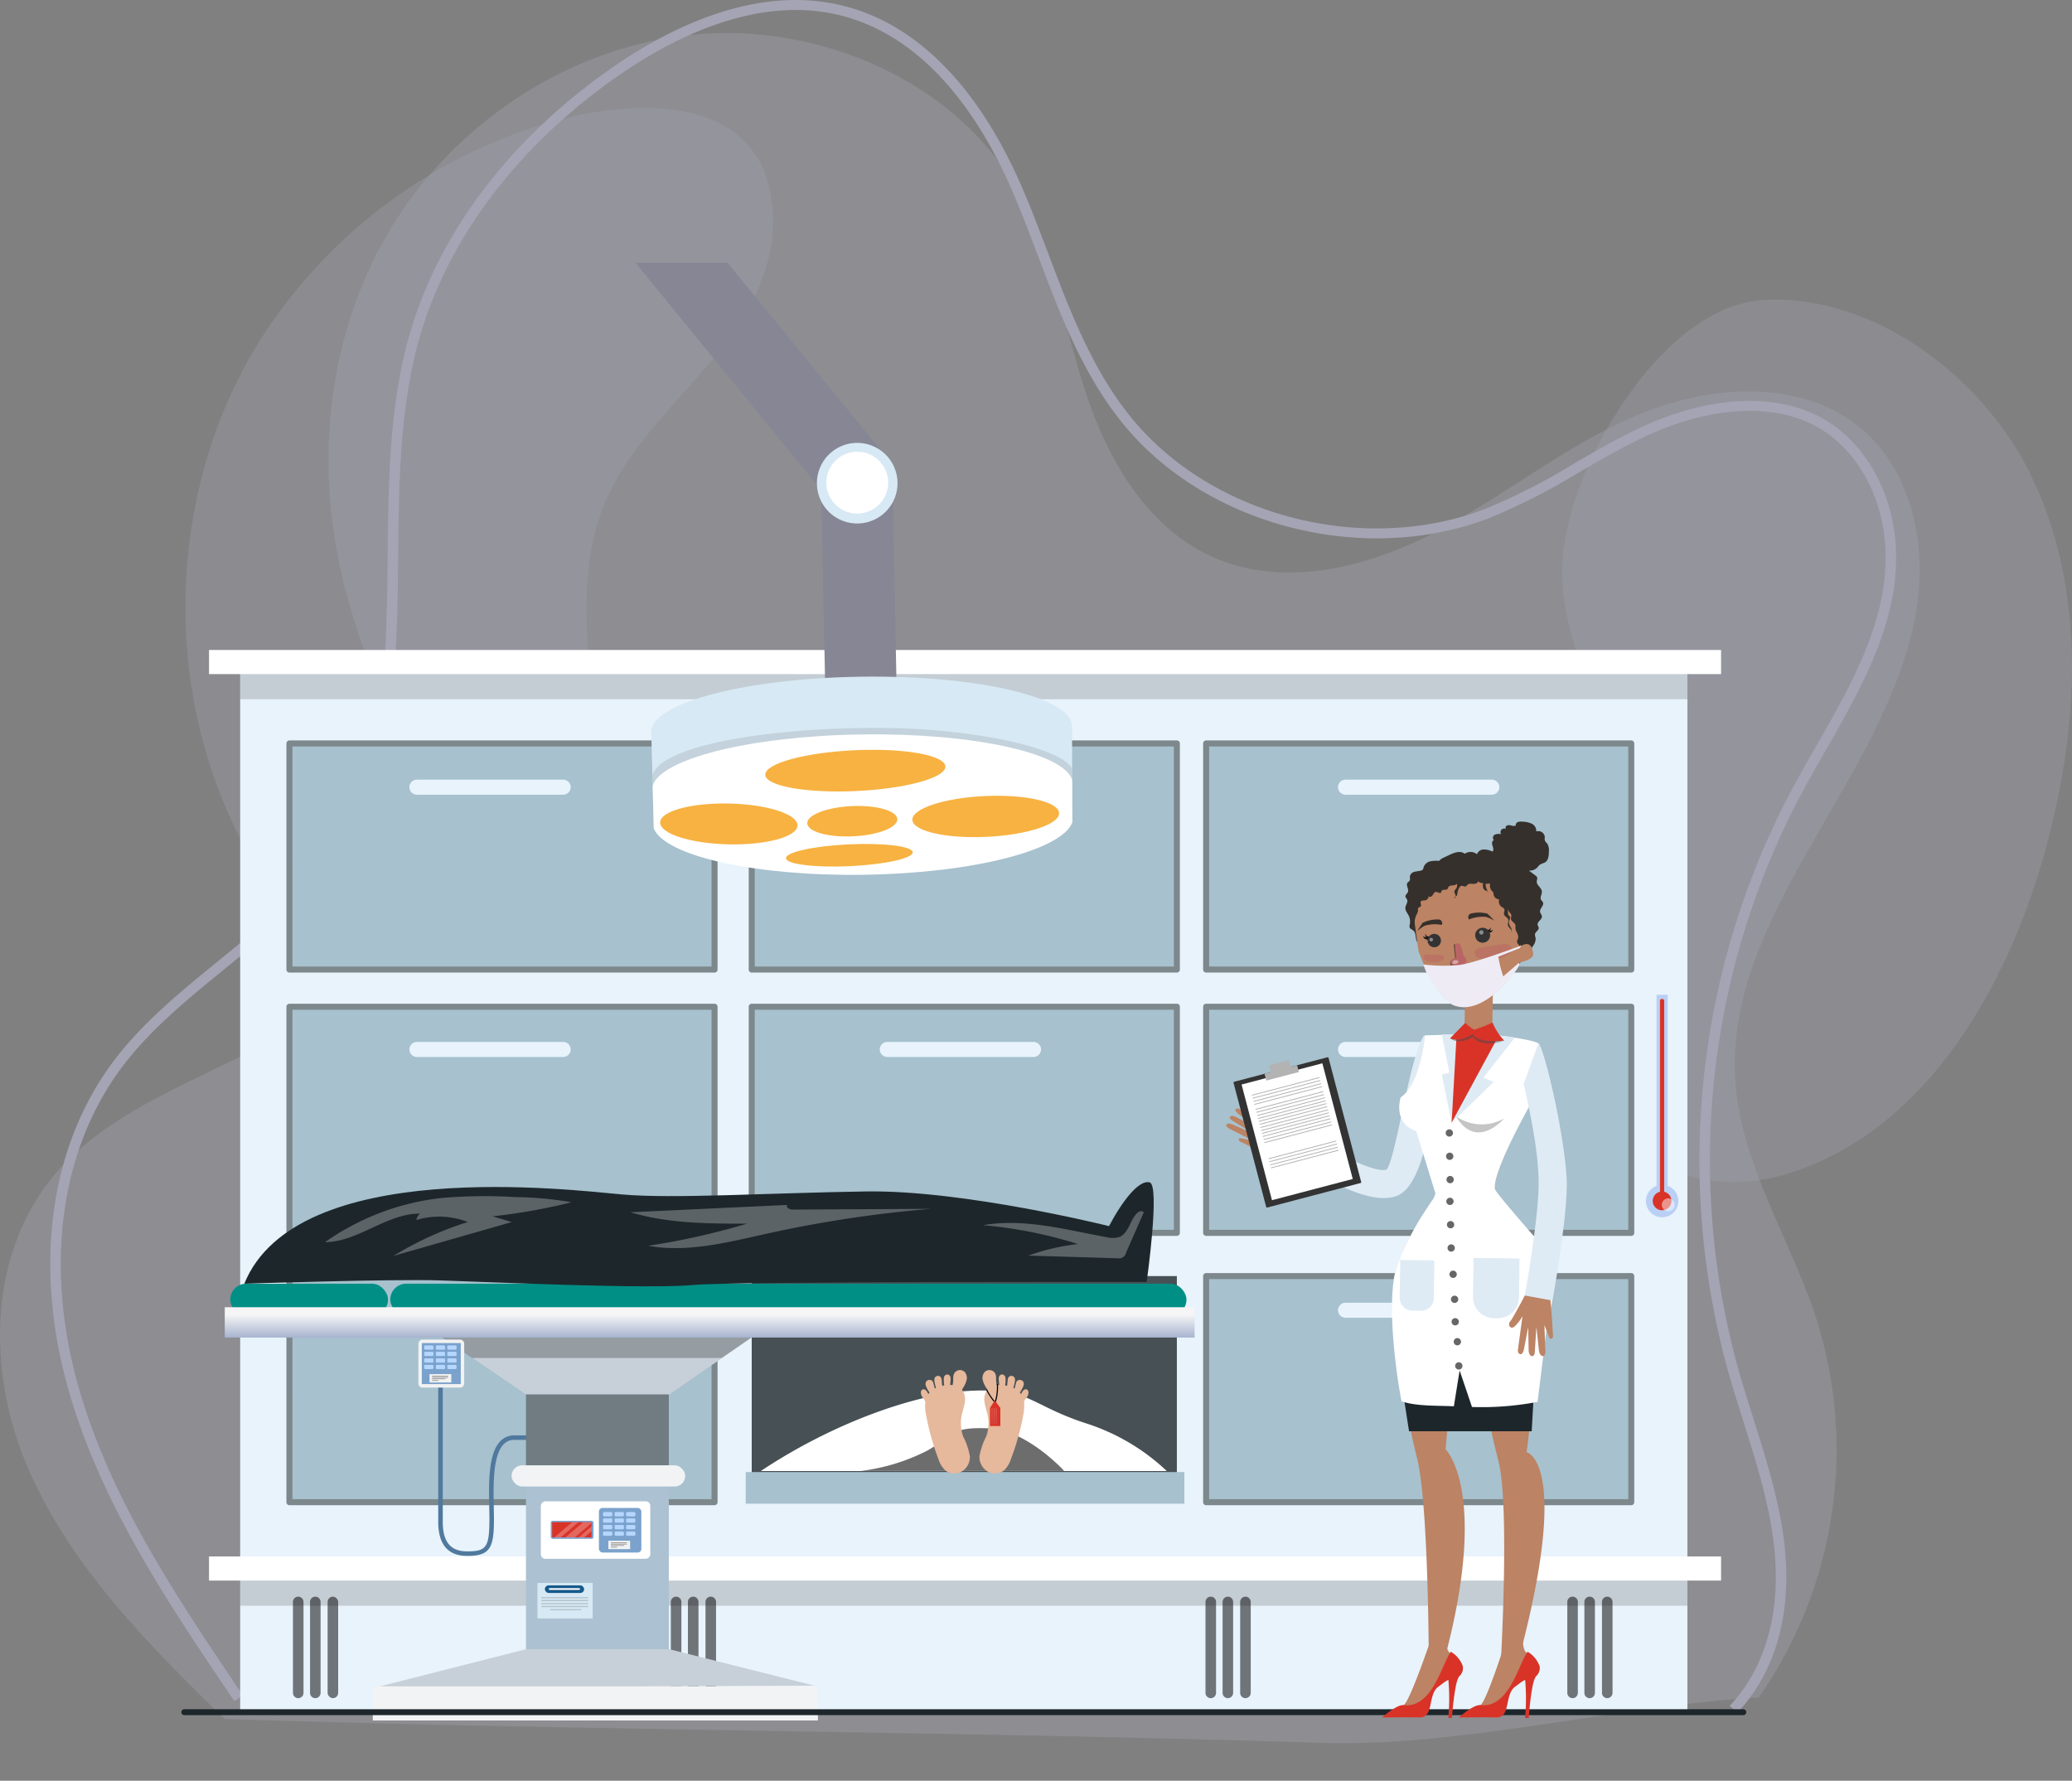 <svg xmlns="http://www.w3.org/2000/svg" xmlns:xlink="http://www.w3.org/1999/xlink" width="304.619" height="261.814" viewBox="0 0 304.619 261.814">
  <rect x="0" y="0" width="304.619" height="261.814" fill="#808080" stroke="none"/>
  <defs>
    <clipPath id="clip-path">
      <rect id="Rectángulo_35656" data-name="Rectángulo 35656" width="241.779" height="223.181" transform="translate(0 0)" fill="#fff" stroke="#707070" stroke-width="1"/>
    </clipPath>
    <linearGradient id="linear-gradient" x1="0.5" x2="0.5" y2="1" gradientUnits="objectBoundingBox">
      <stop offset="0" stop-color="#f5f5f5"/>
      <stop offset="0.25" stop-color="#f5f5f5"/>
      <stop offset="1" stop-color="#a7b3cf"/>
    </linearGradient>
    <clipPath id="clip-path-2">
      <rect id="Rectángulo_35608" data-name="Rectángulo 35608" width="5.798" height="2.234" fill="none"/>
    </clipPath>
  </defs>
  <g id="img26" transform="translate(-1068.875 -12524.937)">
    <g id="Grupo_128802" data-name="Grupo 128802" transform="translate(1068.875 12524.937)">
      <path id="Trazado_151846" data-name="Trazado 151846" d="M339.532,347.03a63.828,63.828,0,0,0,8.511-55.581c-3.774-11.694-11.016-22.557-11.943-34.751-1.852-24.38,21.494-44.09,26.337-68.1,2.129-10.553-.194-22.847-9.319-29.257-9.013-6.331-21.876-5.039-32.079-.6s-18.837,11.532-28.634,16.721-21.859,8.4-32.2,4.267c-10.479-4.183-16.423-14.728-19.753-25S235.486,133.5,229.8,124.185c-9.365-15.345-29.333-23.711-47.941-21.546s-35.233,14.025-44.151,29.605-10.476,34.426-6.037,51.635c2.252,8.728,5.961,17.086,7.984,25.865s2.208,18.386-2.308,26.293c-9.443,16.534-34.356,18.839-47.4,33.019-10.768,11.7-11.105,29.561-4.995,43.953S102.548,339.076,114,350.185c53.406,1.7,107.769,1.808,161.175,3.5C295.929,354.349,318.8,348.183,339.532,347.03Z" transform="translate(-80.961 -97.443)" fill="#a4a4b4" opacity="0.354" style="mix-blend-mode: multiply;isolation: isolate"/>
      <path id="Trazado_151847" data-name="Trazado 151847" d="M359.21,180.38c-.175,18.671,17.574,34.921,14.485,53.335-1.652,9.852-9.159,19.84-4.8,28.827,3.86,7.952,14.916,9.331,23.369,6.746,19.787-6.053,31.814-26.279,37.566-46.157,5.41-18.7,6.753-39.58-1.911-57.01-6.982-14.042-23.09-26.44-39.447-25.293C373.493,141.879,359.341,166.316,359.21,180.38Z" transform="translate(-129.539 -96.691)" fill="#a4a4b4" opacity="0.31" style="mix-blend-mode: multiply;isolation: isolate"/>
      <path id="Trazado_151848" data-name="Trazado 151848" d="M116.9,147.8c-13.217,22.052-13.813,51.116-1.511,73.691,3.888,7.133,9.138,13.78,16.227,17.747s16.235,4.851,23.291.826c10.7-6.1,13.068-20.5,12.216-32.793s-3.636-25.176,1.1-36.55c3.086-7.414,9.01-13.195,14.266-19.266s10.161-13.159,10.433-21.185c.7-20.806-21.385-19.251-34.7-14.93A75.656,75.656,0,0,0,116.9,147.8Z" transform="translate(-79.303 -96.771)" fill="#a4a4b4" opacity="0.31" style="mix-blend-mode: multiply;isolation: isolate"/>
      <g id="Grupo_107069" data-name="Grupo 107069" transform="translate(7.395 0)" style="mix-blend-mode: multiply;isolation: isolate">
        <path id="Trazado_151849" data-name="Trazado 151849" d="M335.935,349.526l-1.14-.991c3.136-3.264,8.142-10.746,6.447-24.2-.754-5.988-2.624-11.9-4.432-17.624-.807-2.556-1.642-5.2-2.372-7.822a116.259,116.259,0,0,1,9.333-84.739c1.217-2.294,2.535-4.6,3.81-6.822,3.778-6.6,7.684-13.424,9.364-20.8,2.946-12.937-2.878-22.633-9.535-26.167-6.387-3.392-15.4-2.874-24.735,1.423-3.414,1.571-6.732,3.493-9.94,5.352a93.552,93.552,0,0,1-13.333,6.8c-18.522,7.076-41.68,1.062-53.866-13.987-5.856-7.232-9.163-15.973-12.361-24.426-1.239-3.275-2.52-6.663-3.929-9.9-4.382-10.077-12.4-22.725-25.728-25.75-11.708-2.66-23.566,3.186-31.45,8.557-15.085,10.278-25.718,24.2-29.942,39.192-2.848,10.112-2.962,21.119-3.074,31.763-.165,15.851-.336,32.242-9.736,45.442-4.276,6.005-10.158,10.8-15.846,15.43-5.327,4.339-10.836,8.827-14.942,14.266-9.3,12.324-11.585,29.773-6.257,47.872,4.788,16.262,14.547,30.69,23.985,44.645l-1.3.795c-9.5-14.045-19.323-28.568-24.173-45.043-5.455-18.531-3.09-36.437,6.49-49.126,4.215-5.583,9.8-10.129,15.191-14.525,5.611-4.571,11.413-9.3,15.572-15.138,9.139-12.834,9.3-28.28,9.47-44.632.112-10.736.227-21.837,3.127-32.13,4.316-15.323,15.16-29.53,30.534-40.006,8.145-5.549,20.431-11.579,32.706-8.791,13.958,3.169,22.276,16.224,26.795,26.617,1.424,3.273,2.711,6.677,3.956,9.968,3.157,8.346,6.422,16.976,12.131,24.026,11.779,14.548,34.165,20.361,52.07,13.52a92.511,92.511,0,0,0,13.106-6.686c3.239-1.877,6.589-3.818,10.07-5.421,9.79-4.507,19.324-5.013,26.159-1.384,7.139,3.791,13.4,14.1,10.292,27.762-1.727,7.579-5.687,14.5-9.518,21.189-1.269,2.216-2.581,4.507-3.787,6.781a114.831,114.831,0,0,0-9.218,83.7c.722,2.6,1.553,5.231,2.357,7.775,1.827,5.78,3.716,11.757,4.488,17.872C344.543,338.2,339.248,346.078,335.935,349.526Z" transform="translate(-87.906 -97.739)" fill="#a4a4b4"/>
      </g>
    </g>
    <g id="Enmascarar_grupo_188" data-name="Enmascarar grupo 188" transform="translate(1095.08 12563.569)" clip-path="url(#clip-path)">
      <g id="Grupo_128824" data-name="Grupo 128824" transform="translate(4.525 -52.491)">
        <g id="Grupo_128812" data-name="Grupo 128812" transform="translate(0 109.423)">
          <rect id="Rectángulo_35578" data-name="Rectángulo 35578" width="212.766" height="154.255" transform="translate(4.58 2.216)" fill="#e8f3fc"/>
          <rect id="Rectángulo_35579" data-name="Rectángulo 35579" width="212.766" height="5.91" transform="translate(4.58 134.604)" fill="#050505" opacity="0.16"/>
          <g id="Grupo_128803" data-name="Grupo 128803" transform="translate(146.147 13.298)">
            <rect id="Rectángulo_35580" data-name="Rectángulo 35580" width="62.5" height="33.245" transform="translate(0.443 0.443)" fill="#a7c1ce"/>
            <path id="Trazado_165763" data-name="Trazado 165763" d="M286.3,357.3H223.8a.443.443,0,0,1-.443-.443V323.61a.443.443,0,0,1,.443-.443h62.5a.443.443,0,0,1,.443.443v33.245A.443.443,0,0,1,286.3,357.3Zm-62.057-.887h61.614V324.054H224.241Z" transform="translate(-223.354 -323.167)" fill="#7d888c"/>
          </g>
          <g id="Grupo_128804" data-name="Grupo 128804" transform="translate(146.147 52.009)">
            <rect id="Rectángulo_35581" data-name="Rectángulo 35581" width="62.5" height="33.245" transform="translate(0.443 0.444)" fill="#a7c1ce"/>
            <path id="Trazado_165764" data-name="Trazado 165764" d="M286.3,400.964H223.8a.443.443,0,0,1-.443-.443V367.276a.443.443,0,0,1,.443-.443h62.5a.443.443,0,0,1,.443.443v33.245A.443.443,0,0,1,286.3,400.964Zm-62.057-.887h61.614V367.72H224.241Z" transform="translate(-223.354 -366.833)" fill="#7d888c"/>
          </g>
          <g id="Grupo_128805" data-name="Grupo 128805" transform="translate(146.147 91.608)">
            <rect id="Rectángulo_35582" data-name="Rectángulo 35582" width="62.5" height="33.245" transform="translate(0.443 0.443)" fill="#a7c1ce"/>
            <path id="Trazado_165765" data-name="Trazado 165765" d="M286.3,445.631H223.8a.443.443,0,0,1-.443-.443V411.943a.443.443,0,0,1,.443-.443h62.5a.443.443,0,0,1,.443.443v33.245A.443.443,0,0,1,286.3,445.631Zm-62.057-.886h61.614V412.387H224.241Z" transform="translate(-223.354 -411.5)" fill="#7d888c"/>
          </g>
          <g id="Grupo_128806" data-name="Grupo 128806" transform="translate(79.344 13.298)">
            <rect id="Rectángulo_35583" data-name="Rectángulo 35583" width="62.5" height="33.245" transform="translate(0.443 0.443)" fill="#a7c1ce"/>
            <path id="Trazado_165766" data-name="Trazado 165766" d="M210.943,357.3h-62.5a.443.443,0,0,1-.443-.443V323.61a.443.443,0,0,1,.443-.443h62.5a.443.443,0,0,1,.443.443v33.245A.443.443,0,0,1,210.943,357.3Zm-62.057-.887H210.5V324.054H148.887Z" transform="translate(-148 -323.167)" fill="#7d888c"/>
          </g>
          <g id="Grupo_128807" data-name="Grupo 128807" transform="translate(79.344 52.009)">
            <rect id="Rectángulo_35584" data-name="Rectángulo 35584" width="62.5" height="33.245" transform="translate(0.443 0.444)" fill="#a7c1ce"/>
            <path id="Trazado_165767" data-name="Trazado 165767" d="M210.943,400.964h-62.5a.443.443,0,0,1-.443-.443V367.276a.443.443,0,0,1,.443-.443h62.5a.443.443,0,0,1,.443.443v33.245A.443.443,0,0,1,210.943,400.964Zm-62.057-.887H210.5V367.72H148.887Z" transform="translate(-148 -366.833)" fill="#7d888c"/>
          </g>
          <rect id="Rectángulo_35585" data-name="Rectángulo 35585" width="62.5" height="33.245" transform="translate(79.787 92.051)" fill="#475054"/>
          <g id="Grupo_128808" data-name="Grupo 128808" transform="translate(11.378 13.298)">
            <rect id="Rectángulo_35586" data-name="Rectángulo 35586" width="62.5" height="33.245" transform="translate(0.443 0.443)" fill="#a7c1ce"/>
            <path id="Trazado_165768" data-name="Trazado 165768" d="M134.277,357.3h-62.5a.443.443,0,0,1-.443-.443V323.61a.442.442,0,0,1,.443-.443h62.5a.443.443,0,0,1,.443.443v33.245A.443.443,0,0,1,134.277,357.3Zm-62.057-.887h61.614V324.054H72.221Z" transform="translate(-71.334 -323.167)" fill="#7d888c"/>
          </g>
          <g id="Grupo_128809" data-name="Grupo 128809" transform="translate(11.378 52.009)">
            <rect id="Rectángulo_35587" data-name="Rectángulo 35587" width="62.5" height="33.245" transform="translate(0.443 0.444)" fill="#a7c1ce"/>
            <path id="Trazado_165769" data-name="Trazado 165769" d="M134.277,400.964h-62.5a.443.443,0,0,1-.443-.443V367.276a.443.443,0,0,1,.443-.443h62.5a.443.443,0,0,1,.443.443v33.245A.443.443,0,0,1,134.277,400.964Zm-62.057-.887h61.614V367.72H72.221Z" transform="translate(-71.334 -366.833)" fill="#7d888c"/>
          </g>
          <g id="Grupo_128810" data-name="Grupo 128810" transform="translate(11.378 91.608)">
            <rect id="Rectángulo_35588" data-name="Rectángulo 35588" width="62.5" height="33.245" transform="translate(0.443 0.443)" fill="#a7c1ce"/>
            <path id="Trazado_165770" data-name="Trazado 165770" d="M134.277,445.631h-62.5a.443.443,0,0,1-.443-.443V411.943a.443.443,0,0,1,.443-.443h62.5a.443.443,0,0,1,.443.443v33.245A.443.443,0,0,1,134.277,445.631Zm-62.057-.886h61.614V412.387H72.221Z" transform="translate(-71.334 -411.5)" fill="#7d888c"/>
          </g>
          <path id="Trazado_165771" data-name="Trazado 165771" d="M268.335,329.667h-21.5a1.111,1.111,0,0,0-1.108,1.108h0a1.112,1.112,0,0,0,1.108,1.108h21.5a1.111,1.111,0,0,0,1.108-1.108h0A1.111,1.111,0,0,0,268.335,329.667Z" transform="translate(-79.746 -310.606)" fill="#e8f3fc"/>
          <path id="Trazado_165772" data-name="Trazado 165772" d="M268.335,373.167h-21.5a1.111,1.111,0,0,0-1.108,1.108h0a1.112,1.112,0,0,0,1.108,1.108h21.5a1.111,1.111,0,0,0,1.108-1.108h0A1.111,1.111,0,0,0,268.335,373.167Z" transform="translate(-79.746 -315.543)" fill="#e8f3fc"/>
          <path id="Trazado_165773" data-name="Trazado 165773" d="M268.335,416.417h-21.5a1.111,1.111,0,0,0-1.108,1.108h0a1.112,1.112,0,0,0,1.108,1.108h21.5a1.111,1.111,0,0,0,1.108-1.108h0A1.111,1.111,0,0,0,268.335,416.417Z" transform="translate(-79.746 -320.45)" fill="#e8f3fc"/>
          <path id="Trazado_165774" data-name="Trazado 165774" d="M114.335,329.667h-21.5a1.111,1.111,0,0,0-1.108,1.108h0a1.112,1.112,0,0,0,1.108,1.108h21.5a1.111,1.111,0,0,0,1.108-1.108h0A1.111,1.111,0,0,0,114.335,329.667Z" transform="translate(-62.271 -310.606)" fill="#e8f3fc"/>
          <path id="Trazado_165775" data-name="Trazado 165775" d="M114.335,373.167h-21.5a1.111,1.111,0,0,0-1.108,1.108h0a1.112,1.112,0,0,0,1.108,1.108h21.5a1.111,1.111,0,0,0,1.108-1.108h0A1.111,1.111,0,0,0,114.335,373.167Z" transform="translate(-62.271 -315.543)" fill="#e8f3fc"/>
          <path id="Trazado_165776" data-name="Trazado 165776" d="M192.335,329.667h-21.5a1.111,1.111,0,0,0-1.108,1.108h0a1.112,1.112,0,0,0,1.108,1.108h21.5a1.111,1.111,0,0,0,1.108-1.108h0A1.111,1.111,0,0,0,192.335,329.667Z" transform="translate(-71.122 -310.606)" fill="#e8f3fc"/>
          <path id="Trazado_165777" data-name="Trazado 165777" d="M192.335,373.167h-21.5a1.111,1.111,0,0,0-1.108,1.108h0a1.112,1.112,0,0,0,1.108,1.108h21.5a1.111,1.111,0,0,0,1.108-1.108h0A1.111,1.111,0,0,0,192.335,373.167Z" transform="translate(-71.122 -315.543)" fill="#e8f3fc"/>
          <path id="Trazado_165778" data-name="Trazado 165778" d="M114.335,416.417h-21.5a1.111,1.111,0,0,0-1.108,1.108h0a1.112,1.112,0,0,0,1.108,1.108h21.5a1.111,1.111,0,0,0,1.108-1.108h0A1.111,1.111,0,0,0,114.335,416.417Z" transform="translate(-62.271 -320.45)" fill="#e8f3fc"/>
          <rect id="Rectángulo_35589" data-name="Rectángulo 35589" width="64.495" height="4.654" transform="translate(78.901 120.863)" fill="#a7c1ce"/>
          <path id="Trazado_165779" data-name="Trazado 165779" d="M150,442.817h59.692a31.013,31.013,0,0,0-12.115-7.092c-7.979-2.66-7.979-5.023-16.254-4.728S160.638,435.725,150,442.817Z" transform="translate(-68.883 -322.102)" fill="#fff"/>
          <path id="Trazado_165780" data-name="Trazado 165780" d="M166.625,443.508a29.15,29.15,0,0,0,9.752-2.992c4.156-2.383,3.435-3.491,9.032-3.269s11.082,6.262,11.082,6.262Z" transform="translate(-70.77 -322.811)" fill="#6d6d6d"/>
          <path id="Trazado_165781" data-name="Trazado 165781" d="M193.286,430.473a.436.436,0,0,0-.466.021,1.055,1.055,0,0,0-.316.374c-.047.082-.085.169-.126.255a2.485,2.485,0,0,0-.177-.229,4.434,4.434,0,0,0,.473-.845.845.845,0,0,0,.035-.749.592.592,0,0,0-.342-.24.574.574,0,0,0-.624.176.867.867,0,0,0-.108.274l-.21.786c-.059-.032-.121-.061-.182-.09a6.022,6.022,0,0,0,.226-.941.961.961,0,0,0-.016-.484.526.526,0,0,0-.977-.022,1.051,1.051,0,0,0-.063.309c-.028.277-.056.553-.084.83-.1-.022-.2-.04-.3-.056a.482.482,0,0,0,.015-.047,5.774,5.774,0,0,0,.059-.866,1.113,1.113,0,0,0-.03-.293.56.56,0,0,0-.266-.346.466.466,0,0,0-.431-.007.566.566,0,0,0-.263.394,1.714,1.714,0,0,0,0,.486q.029.306.057.612c-.121,0-.24.012-.359.027a3.85,3.85,0,0,1-.1-.779,2.629,2.629,0,0,0-.063-.762.976.976,0,0,0-1.641-.367,1.328,1.328,0,0,0-.258,1.176,3.91,3.91,0,0,0,.514,1.135c.053.091.107.183.161.274a2.419,2.419,0,0,0-.4,1.892c.095.661.336,1.293.464,1.949a5.776,5.776,0,0,1-.226,3.015,10.194,10.194,0,0,0-1,2.933,2.524,2.524,0,0,0,1.146,2.208,2.185,2.185,0,0,0,2.444-.115,3.814,3.814,0,0,0,1.037-1.691,36.791,36.791,0,0,0,1.8-6.409,6.405,6.405,0,0,0,.126-1.988,1.45,1.45,0,0,1,.168-.353c.094-.139.212-.262.3-.405a1.227,1.227,0,0,0,.182-.562A.526.526,0,0,0,193.286,430.473Z" transform="translate(-72.997 -321.718)" fill="#e6b89c"/>
          <path id="Trazado_165782" data-name="Trazado 165782" d="M176.735,430.473a.436.436,0,0,1,.466.021,1.055,1.055,0,0,1,.316.374c.047.082.085.169.126.255a2.491,2.491,0,0,1,.177-.229,4.436,4.436,0,0,1-.473-.845.845.845,0,0,1-.035-.749.593.593,0,0,1,.342-.24.574.574,0,0,1,.624.176.868.868,0,0,1,.108.274l.21.786c.059-.032.121-.061.182-.09a6.024,6.024,0,0,1-.226-.941.961.961,0,0,1,.016-.484.526.526,0,0,1,.977-.022,1.078,1.078,0,0,1,.063.309c.028.277.056.553.084.83.1-.022.2-.04.3-.056a.486.486,0,0,1-.015-.047,5.774,5.774,0,0,1-.059-.866,1.113,1.113,0,0,1,.03-.293.56.56,0,0,1,.266-.346.466.466,0,0,1,.431-.007.565.565,0,0,1,.262.394,1.653,1.653,0,0,1,0,.486l-.056.612c.121,0,.24.012.359.027a3.851,3.851,0,0,0,.1-.779,2.628,2.628,0,0,1,.063-.762.975.975,0,0,1,1.64-.367,1.325,1.325,0,0,1,.259,1.176,3.909,3.909,0,0,1-.514,1.135l-.161.274a2.419,2.419,0,0,1,.4,1.892c-.095.661-.337,1.293-.464,1.949a5.776,5.776,0,0,0,.226,3.015,10.22,10.22,0,0,1,1,2.933,2.524,2.524,0,0,1-1.146,2.208,2.185,2.185,0,0,1-2.444-.115,3.806,3.806,0,0,1-1.037-1.691,36.79,36.79,0,0,1-1.8-6.409,6.4,6.4,0,0,1-.126-1.988,1.45,1.45,0,0,0-.168-.353c-.094-.139-.212-.262-.3-.405a1.228,1.228,0,0,1-.183-.562A.528.528,0,0,1,176.735,430.473Z" transform="translate(-71.897 -321.718)" fill="#e6b89c"/>
          <path id="Trazado_165783" data-name="Trazado 165783" d="M188.706,432.7a.082.082,0,0,1-.062-.028,8.9,8.9,0,0,1-1.244-1.855.083.083,0,0,1,.152-.065,8.241,8.241,0,0,0,1.116,1.691,7.662,7.662,0,0,0,.286-2.457.082.082,0,0,1,.074-.09.078.078,0,0,1,.09.074,7.728,7.728,0,0,1-.333,2.67.082.082,0,0,1-.062.058Z" transform="translate(-73.126 -321.979)" fill="#050505"/>
          <path id="Trazado_165784" data-name="Trazado 165784" d="M189.534,433.724l-.827-1.1-.7,1.1v2.66h1.53Z" transform="translate(-73.195 -322.289)" fill="#d93328"/>
          <path id="Trazado_165785" data-name="Trazado 165785" d="M188.346,433.9h0a.062.062,0,0,0-.062.062v2.219a.062.062,0,0,0,.062.062h0a.062.062,0,0,0,.062-.062v-2.219A.063.063,0,0,0,188.346,433.9Z" transform="translate(-73.227 -322.434)" opacity="0.24" fill="url(#linear-gradient)"/>
          <path id="Trazado_165786" data-name="Trazado 165786" d="M188.7,433.9h0a.063.063,0,0,0-.062.062v2.219a.062.062,0,0,0,.062.062h0a.062.062,0,0,0,.062-.062v-2.219A.062.062,0,0,0,188.7,433.9Z" transform="translate(-73.268 -322.434)" opacity="0.24" fill="url(#linear-gradient)"/>
          <path id="Trazado_165787" data-name="Trazado 165787" d="M189.045,433.9h0a.063.063,0,0,0-.062.062v2.219a.062.062,0,0,0,.062.062h0a.062.062,0,0,0,.062-.062v-2.219A.062.062,0,0,0,189.045,433.9Z" transform="translate(-73.307 -322.434)" opacity="0.24" fill="url(#linear-gradient)"/>
          <g id="Grupo_128811" data-name="Grupo 128811" transform="translate(211.246 50.695)">
            <path id="Trazado_165788" data-name="Trazado 165788" d="M296.785,395.675a2.387,2.387,0,0,0,2.966,2.314,2.355,2.355,0,0,0,1.722-1.692,2.379,2.379,0,0,0-1.486-2.851V365.351H298.35v28.094A2.377,2.377,0,0,0,296.785,395.675Z" transform="translate(-296.785 -365.351)" fill="#bacff4"/>
            <path id="Trazado_165789" data-name="Trazado 165789" d="M297.915,399.357a1.376,1.376,0,1,0,1.377-1.377A1.376,1.376,0,0,0,297.915,399.357Z" transform="translate(-296.913 -369.054)" fill="#d93328"/>
            <rect id="Rectángulo_35590" data-name="Rectángulo 35590" width="0.616" height="28.588" rx="0.216" transform="translate(2.687 29.214) rotate(180)" fill="#d93328"/>
            <ellipse id="Elipse_4451" data-name="Elipse 4451" cx="0.945" cy="0.945" rx="0.945" ry="0.945" transform="translate(2.337 29.933)" fill="#fff" opacity="0.47"/>
          </g>
          <rect id="Rectángulo_35591" data-name="Rectángulo 35591" width="222.296" height="3.546" transform="translate(0 133.274)" fill="#fff"/>
          <rect id="Rectángulo_35592" data-name="Rectángulo 35592" width="212.766" height="5.91" transform="translate(4.58 1.33)" fill="#050505" opacity="0.16"/>
          <rect id="Rectángulo_35593" data-name="Rectángulo 35593" width="222.296" height="3.546" fill="#fff"/>
          <path id="Trazado_165790" data-name="Trazado 165790" d="M290.276,465.167h0a.778.778,0,0,0-.776.776v13.371a.778.778,0,0,0,.776.776h0a.778.778,0,0,0,.776-.776V465.943A.778.778,0,0,0,290.276,465.167Z" transform="translate(-84.713 -325.982)" fill="#050505" opacity="0.53"/>
          <path id="Trazado_165791" data-name="Trazado 165791" d="M287.359,465.167h0a.778.778,0,0,0-.776.776v13.371a.778.778,0,0,0,.776.776h0a.778.778,0,0,0,.776-.776V465.943A.777.777,0,0,0,287.359,465.167Z" transform="translate(-84.382 -325.982)" fill="#050505" opacity="0.53"/>
          <path id="Trazado_165792" data-name="Trazado 165792" d="M284.526,465.167h0a.778.778,0,0,0-.776.776v13.371a.778.778,0,0,0,.776.776h0a.778.778,0,0,0,.776-.776V465.943A.778.778,0,0,0,284.526,465.167Z" transform="translate(-84.06 -325.982)" fill="#050505" opacity="0.53"/>
          <path id="Trazado_165793" data-name="Trazado 165793" d="M230.276,465.167h0a.778.778,0,0,0-.776.776v13.371a.778.778,0,0,0,.776.776h0a.778.778,0,0,0,.776-.776V465.943A.778.778,0,0,0,230.276,465.167Z" transform="translate(-77.904 -325.982)" fill="#050505" opacity="0.53"/>
          <path id="Trazado_165794" data-name="Trazado 165794" d="M227.359,465.167h0a.778.778,0,0,0-.776.776v13.371a.778.778,0,0,0,.776.776h0a.778.778,0,0,0,.776-.776V465.943A.777.777,0,0,0,227.359,465.167Z" transform="translate(-77.573 -325.982)" fill="#050505" opacity="0.53"/>
          <path id="Trazado_165795" data-name="Trazado 165795" d="M224.526,465.167h0a.778.778,0,0,0-.776.776v13.371a.778.778,0,0,0,.776.776h0a.778.778,0,0,0,.776-.776V465.943A.778.778,0,0,0,224.526,465.167Z" transform="translate(-77.252 -325.982)" fill="#050505" opacity="0.53"/>
          <path id="Trazado_165796" data-name="Trazado 165796" d="M141.609,465.167h0a.778.778,0,0,0-.776.776v13.371a.778.778,0,0,0,.776.776h0a.778.778,0,0,0,.776-.776V465.943A.777.777,0,0,0,141.609,465.167Z" transform="translate(-67.843 -325.982)" fill="#050505" opacity="0.53"/>
          <path id="Trazado_165797" data-name="Trazado 165797" d="M138.693,465.167h0a.778.778,0,0,0-.776.776v13.371a.778.778,0,0,0,.776.776h0a.778.778,0,0,0,.776-.776V465.943A.778.778,0,0,0,138.693,465.167Z" transform="translate(-67.512 -325.982)" fill="#050505" opacity="0.53"/>
          <path id="Trazado_165798" data-name="Trazado 165798" d="M135.859,465.167h0a.778.778,0,0,0-.776.776v13.371a.778.778,0,0,0,.776.776h0a.778.778,0,0,0,.776-.776V465.943A.777.777,0,0,0,135.859,465.167Z" transform="translate(-67.19 -325.982)" fill="#050505" opacity="0.53"/>
          <rect id="Rectángulo_35594" data-name="Rectángulo 35594" width="1.551" height="14.923" rx="0.776" transform="translate(17.435 139.185)" fill="#050505" opacity="0.53"/>
          <path id="Trazado_165799" data-name="Trazado 165799" d="M76.026,465.167h0a.778.778,0,0,0-.776.776v13.371a.778.778,0,0,0,.776.776h0a.778.778,0,0,0,.776-.776V465.943A.778.778,0,0,0,76.026,465.167Z" transform="translate(-60.401 -325.982)" fill="#050505" opacity="0.53"/>
          <path id="Trazado_165800" data-name="Trazado 165800" d="M73.193,465.167h0a.777.777,0,0,0-.776.776v13.371a.778.778,0,0,0,.776.776h0a.778.778,0,0,0,.776-.776V465.943A.778.778,0,0,0,73.193,465.167Z" transform="translate(-60.079 -325.982)" fill="#050505" opacity="0.53"/>
        </g>
        <g id="Grupo_128820" data-name="Grupo 128820" transform="translate(2.315 202.596)">
          <path id="Trazado_165801" data-name="Trazado 165801" d="M361.021,453.659c-2.83,0-4.264-1.688-4.264-5.017V427.991h.669v20.651c0,2.966,1.143,4.348,3.595,4.348,2.834,0,3.261-.623,3.261-4.765,0-.514-.012-1.086-.025-1.7-.072-3.523-.163-7.907,1.64-9.747a2.783,2.783,0,0,1,2.064-.848h4.682v.668h-4.682a2.11,2.11,0,0,0-1.587.648c-1.605,1.639-1.514,6.047-1.448,9.265.013.613.025,1.192.025,1.709C364.951,452.434,364.435,453.659,361.021,453.659Z" transform="translate(-325.376 -413.638)" fill="#51799e"/>
          <rect id="Rectángulo_35595" data-name="Rectángulo 35595" width="23.187" height="4.682" rx="2.332" transform="translate(0.808)" fill="#008f85"/>
          <rect id="Rectángulo_35596" data-name="Rectángulo 35596" width="117.055" height="4.682" rx="2.332" transform="translate(24.33)" fill="#008f85"/>
          <rect id="Rectángulo_35597" data-name="Rectángulo 35597" width="21" height="24.971" transform="translate(44.284 29.43)" fill="#acc1d1"/>
          <rect id="Rectángulo_35598" data-name="Rectángulo 35598" width="21" height="11.426" transform="translate(44.284 15.607)" fill="#707b82"/>
          <path id="Trazado_165802" data-name="Trazado 165802" d="M404.609,419.22H355.28l14.213,9.7h21.069Z" transform="translate(-325.209 -412.643)" fill="#c7d0d8"/>
          <path id="Trazado_165803" data-name="Trazado 165803" d="M410.813,477.762,346.1,478.1l22.351-5.685h21.069Z" transform="translate(-324.167 -418.678)" fill="#c7d0d8"/>
          <path id="Trazado_165804" data-name="Trazado 165804" d="M361.589,423.567h36.661l6.3-4.348H355.217Z" transform="translate(-325.202 -412.643)" opacity="0.25"/>
          <rect id="Rectángulo_35599" data-name="Rectángulo 35599" width="142.584" height="4.459" transform="translate(0 3.456)" fill="url(#linear-gradient)"/>
          <rect id="Rectángulo_35600" data-name="Rectángulo 35600" width="65.437" height="5.016" transform="translate(21.766 59.195)" fill="#f2f3f4"/>
          <rect id="Rectángulo_35601" data-name="Rectángulo 35601" width="25.528" height="3.121" rx="1.554" transform="translate(42.166 26.699)" fill="#f2f3f4"/>
          <g id="Grupo_128816" data-name="Grupo 128816" transform="translate(46.465 31.99)">
            <rect id="Rectángulo_35602" data-name="Rectángulo 35602" width="8.456" height="16.096" rx="0.667" transform="translate(0 8.456) rotate(-90)" fill="#fff"/>
            <g id="Grupo_128815" data-name="Grupo 128815" transform="translate(1.459 2.87)">
              <rect id="Rectángulo_35603" data-name="Rectángulo 35603" width="6.283" height="2.647" rx="0.263" fill="#7aa2cc"/>
              <rect id="Rectángulo_35604" data-name="Rectángulo 35604" width="5.798" height="2.234" transform="translate(0.209 0.199)" fill="#d93328"/>
              <g id="Grupo_128814" data-name="Grupo 128814" transform="translate(0.199 0.209)">
                <g id="Grupo_128813" data-name="Grupo 128813" clip-path="url(#clip-path-2)">
                  <rect id="Rectángulo_35605" data-name="Rectángulo 35605" width="0.898" height="5.243" transform="translate(5.243 -0.583) rotate(49.414)" fill="#fff" opacity="0.26"/>
                  <rect id="Rectángulo_35606" data-name="Rectángulo 35606" width="0.603" height="5.243" transform="translate(3.62 -0.583) rotate(49.415)" fill="#fff" opacity="0.26"/>
                  <rect id="Rectángulo_35607" data-name="Rectángulo 35607" width="0.529" height="4.601" transform="translate(5.803 0.605) rotate(49.412)" fill="#fff" opacity="0.26"/>
                </g>
              </g>
            </g>
            <rect id="Rectángulo_35609" data-name="Rectángulo 35609" width="6.237" height="6.552" rx="0.531" transform="translate(8.543 0.978)" fill="#7aa2cc"/>
            <rect id="Rectángulo_35610" data-name="Rectángulo 35610" width="1.363" height="0.629" rx="0.156" transform="translate(9.146 1.581)" fill="#b5d6ff"/>
            <rect id="Rectángulo_35611" data-name="Rectángulo 35611" width="1.363" height="0.629" rx="0.156" transform="translate(10.849 1.581)" fill="#b5d6ff"/>
            <rect id="Rectángulo_35612" data-name="Rectángulo 35612" width="1.363" height="0.629" rx="0.156" transform="translate(12.54 1.581)" fill="#b5d6ff"/>
            <rect id="Rectángulo_35613" data-name="Rectángulo 35613" width="1.363" height="0.629" rx="0.156" transform="translate(9.146 2.511)" fill="#b5d6ff"/>
            <rect id="Rectángulo_35614" data-name="Rectángulo 35614" width="1.363" height="0.629" rx="0.156" transform="translate(10.849 2.511)" fill="#b5d6ff"/>
            <rect id="Rectángulo_35615" data-name="Rectángulo 35615" width="1.363" height="0.629" rx="0.156" transform="translate(12.54 2.511)" fill="#b5d6ff"/>
            <rect id="Rectángulo_35616" data-name="Rectángulo 35616" width="1.363" height="0.629" rx="0.156" transform="translate(9.146 3.481)" fill="#b5d6ff"/>
            <rect id="Rectángulo_35617" data-name="Rectángulo 35617" width="1.363" height="0.629" rx="0.156" transform="translate(10.849 3.481)" fill="#b5d6ff"/>
            <rect id="Rectángulo_35618" data-name="Rectángulo 35618" width="1.363" height="0.629" rx="0.156" transform="translate(12.54 3.481)" fill="#b5d6ff"/>
            <rect id="Rectángulo_35619" data-name="Rectángulo 35619" width="1.363" height="0.629" rx="0.156" transform="translate(9.146 4.438)" fill="#b5d6ff"/>
            <rect id="Rectángulo_35620" data-name="Rectángulo 35620" width="1.363" height="0.629" rx="0.156" transform="translate(10.849 4.438)" fill="#b5d6ff"/>
            <rect id="Rectángulo_35621" data-name="Rectángulo 35621" width="1.363" height="0.629" rx="0.156" transform="translate(12.54 4.438)" fill="#b5d6ff"/>
            <rect id="Rectángulo_35622" data-name="Rectángulo 35622" width="3.197" height="1.232" transform="translate(9.932 5.8)" fill="#f2f2f2"/>
            <rect id="Rectángulo_35623" data-name="Rectángulo 35623" width="2.385" height="0.105" rx="0.05" transform="translate(10.286 6.049)" opacity="0.41"/>
            <rect id="Rectángulo_35624" data-name="Rectángulo 35624" width="2.385" height="0.105" rx="0.05" transform="translate(10.286 6.246)" opacity="0.41"/>
            <rect id="Rectángulo_35625" data-name="Rectángulo 35625" width="1.979" height="0.105" rx="0.05" transform="translate(10.286 6.442)" opacity="0.41"/>
            <rect id="Rectángulo_35626" data-name="Rectángulo 35626" width="0.943" height="0.105" rx="0.05" transform="translate(10.286 6.691)" opacity="0.41"/>
          </g>
          <g id="Grupo_128817" data-name="Grupo 128817" transform="translate(45.97 43.99)">
            <rect id="Rectángulo_35627" data-name="Rectángulo 35627" width="8.12" height="5.227" fill="#d7e9f4"/>
            <rect id="Rectángulo_35628" data-name="Rectángulo 35628" width="5.771" height="1.12" rx="0.558" transform="translate(1.089 0.358)" fill="#175a8b"/>
            <rect id="Rectángulo_35629" data-name="Rectángulo 35629" width="4.585" height="0.257" rx="0.128" transform="translate(1.668 0.77)" fill="#fff"/>
            <rect id="Rectángulo_35630" data-name="Rectángulo 35630" width="6.942" height="0.175" rx="0.087" transform="translate(0.537 2.088)" opacity="0.17"/>
            <rect id="Rectángulo_35631" data-name="Rectángulo 35631" width="6.942" height="0.175" rx="0.087" transform="translate(0.537 2.508)" opacity="0.17"/>
            <rect id="Rectángulo_35632" data-name="Rectángulo 35632" width="6.942" height="0.175" rx="0.087" transform="translate(0.537 2.963)" opacity="0.17"/>
            <rect id="Rectángulo_35633" data-name="Rectángulo 35633" width="6.942" height="0.175" rx="0.087" transform="translate(0.537 3.384)" opacity="0.17"/>
            <rect id="Rectángulo_35634" data-name="Rectángulo 35634" width="4.616" height="0.175" rx="0.087" transform="translate(1.836 3.85)" opacity="0.17"/>
          </g>
          <g id="Grupo_128819" data-name="Grupo 128819" transform="translate(28.467 8.218)">
            <g id="Grupo_128818" data-name="Grupo 128818">
              <rect id="Rectángulo_35635" data-name="Rectángulo 35635" width="6.237" height="6.552" rx="0.531" transform="translate(0.251 0.251)" fill="#7aa2cc"/>
              <path id="Trazado_165805" data-name="Trazado 165805" d="M359.6,428.124h-5.527a.607.607,0,0,1-.606-.606v-5.84a.606.606,0,0,1,.606-.606H359.6a.607.607,0,0,1,.606.606v5.84A.607.607,0,0,1,359.6,428.124Zm-5.527-6.551a.1.1,0,0,0-.1.1v5.84a.1.1,0,0,0,.1.1H359.6a.1.1,0,0,0,.1-.1v-5.84a.1.1,0,0,0-.1-.1Z" transform="translate(-353.471 -421.071)" fill="#f2f2f2"/>
            </g>
            <rect id="Rectángulo_35636" data-name="Rectángulo 35636" width="1.363" height="0.629" rx="0.156" transform="translate(0.853 0.853)" fill="#b5d6ff"/>
            <rect id="Rectángulo_35637" data-name="Rectángulo 35637" width="1.363" height="0.629" rx="0.156" transform="translate(2.557 0.853)" fill="#b5d6ff"/>
            <rect id="Rectángulo_35638" data-name="Rectángulo 35638" width="1.363" height="0.629" rx="0.156" transform="translate(4.247 0.853)" fill="#b5d6ff"/>
            <rect id="Rectángulo_35639" data-name="Rectángulo 35639" width="1.363" height="0.629" rx="0.156" transform="translate(0.853 1.784)" fill="#b5d6ff"/>
            <rect id="Rectángulo_35640" data-name="Rectángulo 35640" width="1.363" height="0.629" rx="0.156" transform="translate(2.557 1.784)" fill="#b5d6ff"/>
            <rect id="Rectángulo_35641" data-name="Rectángulo 35641" width="1.363" height="0.629" rx="0.156" transform="translate(4.247 1.784)" fill="#b5d6ff"/>
            <rect id="Rectángulo_35642" data-name="Rectángulo 35642" width="1.363" height="0.629" rx="0.156" transform="translate(0.853 2.753)" fill="#b5d6ff"/>
            <rect id="Rectángulo_35643" data-name="Rectángulo 35643" width="1.363" height="0.629" rx="0.156" transform="translate(2.557 2.753)" fill="#b5d6ff"/>
            <rect id="Rectángulo_35644" data-name="Rectángulo 35644" width="1.363" height="0.629" rx="0.156" transform="translate(4.247 2.753)" fill="#b5d6ff"/>
            <rect id="Rectángulo_35645" data-name="Rectángulo 35645" width="1.363" height="0.629" rx="0.156" transform="translate(0.853 3.71)" fill="#b5d6ff"/>
            <rect id="Rectángulo_35646" data-name="Rectángulo 35646" width="1.363" height="0.629" rx="0.156" transform="translate(2.557 3.71)" fill="#b5d6ff"/>
            <rect id="Rectángulo_35647" data-name="Rectángulo 35647" width="1.363" height="0.629" rx="0.156" transform="translate(4.247 3.71)" fill="#b5d6ff"/>
            <rect id="Rectángulo_35648" data-name="Rectángulo 35648" width="3.197" height="1.232" transform="translate(1.64 5.072)" fill="#f2f2f2"/>
            <rect id="Rectángulo_35649" data-name="Rectángulo 35649" width="2.385" height="0.105" rx="0.05" transform="translate(1.993 5.321)" opacity="0.41"/>
            <rect id="Rectángulo_35650" data-name="Rectángulo 35650" width="2.385" height="0.105" rx="0.05" transform="translate(1.993 5.518)" opacity="0.41"/>
            <rect id="Rectángulo_35651" data-name="Rectángulo 35651" width="1.979" height="0.105" rx="0.05" transform="translate(1.993 5.715)" opacity="0.41"/>
            <rect id="Rectángulo_35652" data-name="Rectángulo 35652" width="0.943" height="0.105" rx="0.05" transform="translate(1.993 5.963)" opacity="0.41"/>
          </g>
        </g>
        <path id="Trazado_165806" data-name="Trazado 165806" d="M324.6,409.889s21.629-.71,28.721-.488,30.807,1.33,37.456.665c5.191-.52,66.489-.443,66.489-.443s1.995-14.184.443-14.628-3.989,2.66-5.984,6.427c0,0-21.277-5.319-35.683-5.1s-28.369,1.108-35.9.443S332.23,391.095,324.6,409.889Z" transform="translate(-319.413 -207.293)" fill="#1d272b"/>
        <path id="Trazado_165807" data-name="Trazado 165807" d="M351.953,399.847c-4.905-.035-9.069,4.148-13.974,4.2A36.849,36.849,0,0,1,355,397.561a73.441,73.441,0,0,1,11.026-.138,50.062,50.062,0,0,1,8.185.758,86.071,86.071,0,0,1-11.594,2.062l2.813.845-17.385,4.975a49.35,49.35,0,0,1,10.929-4.981,11.528,11.528,0,0,0-7.568-.291A1.658,1.658,0,0,1,351.953,399.847Z" transform="translate(-320.931 -207.557)" fill="#fff" opacity="0.28"/>
        <path id="Trazado_165808" data-name="Trazado 165808" d="M391.255,404.743a107.212,107.212,0,0,0,14.535-3.255c-5.765,0-11.627-.021-17.149-1.676l23.068-1.074c-.325.288.29.684.725.682l20.358-.111a181.668,181.668,0,0,0-24.048,3.638C402.982,404.219,397.067,405.78,391.255,404.743Z" transform="translate(-326.68 -207.722)" fill="#fff" opacity="0.28"/>
        <path id="Trazado_165809" data-name="Trazado 165809" d="M470.731,399.96c-.2-.334-.729-.157-1,.119-1.04,1.037-1.2,2.926-2.565,3.483a3.517,3.517,0,0,1-1.945.025c-6-1.091-12.1-2.811-18.1-1.751a64.559,64.559,0,0,1,13.938,2.768,32.777,32.777,0,0,0-7.3,1.7l13.089.391a1.091,1.091,0,0,0,1.3-.854Z" transform="translate(-333.315 -207.84)" fill="#fff" opacity="0.28"/>
        <g id="Grupo_128823" data-name="Grupo 128823" transform="translate(25.229 0)">
          <rect id="Rectángulo_35653" data-name="Rectángulo 35653" width="10.491" height="34.722" transform="matrix(1, -0.02, 0.02, 1, 64.768, 85.381)" fill="#868695"/>
          <rect id="Rectángulo_35654" data-name="Rectángulo 35654" width="10.491" height="105.404" transform="translate(0 6.637) rotate(-39.248)" fill="#868695"/>
          <g id="Grupo_128822" data-name="Grupo 128822" transform="translate(39.786 113.336)">
            <g id="Grupo_128821" data-name="Grupo 128821">
              <path id="Trazado_165810" data-name="Trazado 165810" d="M388.724,341.553c15.984-.23,29.088-3.591,30.66-7.684l-.036-14.068c-.173-4.23-14.025-7.453-31.041-7.207s-30.77,3.867-30.82,8.1l.37,14.064C359.545,338.8,372.741,341.784,388.724,341.553Z" transform="translate(-357.486 -312.58)" fill="#d7e9f4"/>
              <path id="Trazado_165811" data-name="Trazado 165811" d="M419.386,333.405l-.016-6.259c-.955-2.887-14.361-6.29-30.669-6.055s-29.883,2.941-31.006,6.945l.165,6.257c1.689,4.044,14.884,7.027,30.868,6.8S417.815,337.5,419.386,333.405Z" transform="translate(-357.51 -313.545)" fill="#515151" opacity="0.15"/>
              <path id="Trazado_165812" data-name="Trazado 165812" d="M419.412,335.114l-.016-6.259c-1.239-3.97-14.632-6.921-30.941-6.686s-29.612,3.572-30.735,7.576l.165,6.257c1.688,4.044,14.884,7.027,30.868,6.8S417.841,339.207,419.412,335.114Z" transform="translate(-357.513 -313.667)" fill="#fff"/>
            </g>
            <path id="Trazado_165813" data-name="Trazado 165813" d="M389.777,330.783c-7.312.343-13.3-.722-13.38-2.378s5.787-3.277,13.1-3.621,13.3.722,13.38,2.379S397.089,330.44,389.777,330.783Z" transform="translate(-359.632 -313.958)" fill="#f7b242"/>
            <path id="Trazado_165814" data-name="Trazado 165814" d="M390.083,338.5c-3.657.171-6.668-.684-6.726-1.911s2.861-2.361,6.518-2.533,6.668.684,6.726,1.911S393.74,338.332,390.083,338.5Z" transform="translate(-360.422 -315.015)" fill="#f7b242"/>
            <path id="Trazado_165815" data-name="Trazado 165815" d="M411.712,338.383c-5.957.28-10.85-.836-10.928-2.493s4.689-3.226,10.646-3.505,10.851.836,10.928,2.493S417.67,338.1,411.712,338.383Z" transform="translate(-362.399 -314.823)" fill="#f7b242"/>
            <path id="Trazado_165816" data-name="Trazado 165816" d="M368.989,339.632c-5.576-.125-10.066-1.572-10.029-3.23s4.589-2.9,10.165-2.774,10.066,1.572,10.029,3.23S374.565,339.757,368.989,339.632Z" transform="translate(-357.653 -314.968)" fill="#f7b242"/>
            <path id="Trazado_165817" data-name="Trazado 165817" d="M389.222,343.6c-5.147.241-9.353-.28-9.395-1.166s4.1-1.8,9.244-2.041,9.353.28,9.395,1.166S394.369,343.358,389.222,343.6Z" transform="translate(-360.021 -315.73)" fill="#f7b242"/>
          </g>
          <ellipse id="Elipse_4452" data-name="Elipse 4452" cx="5.929" cy="5.929" rx="5.929" ry="5.929" transform="translate(62.395 88.284) rotate(-68.813)" fill="#d7e9f4"/>
          <path id="Trazado_165818" data-name="Trazado 165818" d="M394.475,276.83a4.543,4.543,0,1,0-.406,6.412A4.543,4.543,0,0,0,394.475,276.83Z" transform="translate(-320.995 -195.013)" fill="#fff"/>
        </g>
      </g>
      <path id="Rectángulo_35655" data-name="Rectángulo 35655" d="M.436,0h229.2a.436.436,0,0,1,.436.436v0a.436.436,0,0,1-.436.436H.436A.436.436,0,0,1,0,.437v0A.436.436,0,0,1,.436,0Z" transform="translate(0.454 212.664)" fill="#1d272b"/>
    </g>
    <g id="Grupo_128825" data-name="Grupo 128825" transform="translate(1249.153 12645.737)">
      <path id="Trazado_150797" data-name="Trazado 150797" d="M227.414,412.223c-4.339,0-10.266-3.866-12.182-5.2l2.366-3.4c3.567,2.482,8.572,4.876,10.2,4.431,1.331-1.18,3.493-17.092,5.562-19.743l1.937,2.642c-.509,8.768-1.967,19.524-6.027,20.975A5.525,5.525,0,0,1,227.414,412.223Z" transform="translate(-204.255 -356.883)" fill="#dfebf4"/>
      <path id="Trazado_150798" data-name="Trazado 150798" d="M214.574,404.906s-3.543-4.306-3.806-4.85-1.118-.653-.918.027a6.307,6.307,0,0,0,.955,1.621l-3.96-2.745s-.525-.444-.807-.179.537.839.537.839l2.517,1.916-3.08-1.614s-.655-.3-.839.005.622.718.622.718l2.947,1.8-3.148-1.378s-.788-.345-.952.029.962.828.962.828l2.942,1.491-1.816-.344s-.322-.046-.259.231.473.382.473.382a63.264,63.264,0,0,0,6.115,2.728c.92.155.984.077.984.077l.513-1.469Z" transform="translate(-204.625 -356.521)" fill="#bc8364"/>
      <rect id="Rectángulo_34018" data-name="Rectángulo 34018" width="4.074" height="6.285" transform="matrix(-1, -0.017, 0.017, -1, 39.089, 31.508)" fill="#bc8364"/>
      <g id="Grupo_91805" data-name="Grupo 91805" transform="translate(34.21 118.994)">
        <path id="Trazado_150799" data-name="Trazado 150799" d="M247.26,472.925a4.945,4.945,0,0,0,0,2.641c.426,1.187,1.7.92,2.291,2.616v.188a1.614,1.614,0,0,1-1.509,1.617,3.913,3.913,0,0,0-2.331.625c-1.7,1.187-.3,5.106-2.6,5.03-1.366-.045-5.426,0-5.426,0s2.2-1.387,3.137-1.811,4.215-10.907,4.215-10.907Z" transform="translate(-237.682 -472.925)" fill="#bc8364"/>
        <path id="Trazado_150800" data-name="Trazado 150800" d="M247.768,475.875a3.859,3.859,0,0,1,1.783,2.2v.188a1.614,1.614,0,0,1-1.509,1.616c-.815.05-1.228.521-2.053,1.1-1.7,1.187-.581,4.633-2.881,4.558-1.366-.045-5.426,0-5.426,0s2.118-1.924,3.137-1.811C245,484.19,246.331,478.026,247.768,475.875Z" transform="translate(-237.682 -472.822)" fill="#d93328"/>
        <path id="Trazado_150801" data-name="Trazado 150801" d="M247.064,479.622a30.7,30.7,0,0,1,.012,5.877h.531s.356-4.761.911-5.811S247.064,479.622,247.064,479.622Z" transform="translate(-237.355 -472.706)" fill="#d93328"/>
      </g>
      <g id="Grupo_91806" data-name="Grupo 91806" transform="translate(22.924 117.37)">
        <path id="Trazado_150802" data-name="Trazado 150802" d="M236.863,471.356s-.934,3.078-.508,4.265,1.7.92,2.29,2.616v.188a1.614,1.614,0,0,1-1.509,1.616,3.915,3.915,0,0,0-2.331.625c-1.7,1.187-.3,5.106-2.6,5.031-1.366-.046-5.426,0-5.426,0s2.2-1.387,3.137-1.811,4.421-10.818,4.421-10.818Z" transform="translate(-226.776 -471.356)" fill="#bc8364"/>
        <path id="Trazado_150803" data-name="Trazado 150803" d="M236.862,475.875a3.859,3.859,0,0,1,1.783,2.2v.188a1.614,1.614,0,0,1-1.509,1.616c-.814.05-1.228.521-2.053,1.1-1.7,1.187-.581,4.633-2.881,4.558-1.366-.045-5.426,0-5.426,0s2.119-1.924,3.138-1.811C234.1,484.19,235.424,478.026,236.862,475.875Z" transform="translate(-226.776 -471.198)" fill="#d93328"/>
        <path id="Trazado_150804" data-name="Trazado 150804" d="M236.158,479.622a30.7,30.7,0,0,1,.012,5.877h.531s.356-4.761.911-5.811S236.158,479.622,236.158,479.622Z" transform="translate(-226.449 -471.082)" fill="#d93328"/>
      </g>
      <path id="Trazado_150805" data-name="Trazado 150805" d="M234,411.932a46.832,46.832,0,0,0,10.383,1.159c2.415,2.306,6.557,5.043,7.214,8.022.909,4.12-1.3,8.259-1.3,8.259l-2.334,19.4s6.257,1.306-.56,28.136l-3.284,3.656s1.415-23.8-.308-30.518c-4.324-16.862-2.365-22.786-3.521-23.711-2.1-1.68-2.347.259-2.347.259l-1.895,21.75s6.2,5.952.2,29.493l-2.665,2.231s-.024-23.652-1.719-30.381c-.783-3.114-4.98-21.155-3.144-27.624C229.638,418.846,232.949,413.567,234,411.932Z" transform="translate(-203.8 -356.059)" fill="#bc8364"/>
      <path id="Trazado_150806" data-name="Trazado 150806" d="M229.128,435.3l1.518,9.732h18.032l.806-14.346Z" transform="translate(-203.77 -355.405)" fill="#1d272b"/>
      <path id="Trazado_150807" data-name="Trazado 150807" d="M243.253,411.032c.079.515,6.353,7.623,6.846,8.211-10.186,2.73-19.171,1.417-20.077.434.991-2.727,4.716-7.983,4.716-7.983l-2.933-9.422a3.681,3.681,0,0,1-2.394-4.711c2.973-2.052,3.557-9.117,3.557-9.117l8.818-.254s6.945.767,7.862,1.43-.59,7.433-.59,7.433S242.837,408.276,243.253,411.032Z" transform="translate(-203.766 -356.887)" fill="#e6b89c"/>
      <path id="Trazado_150808" data-name="Trazado 150808" d="M249.579,442.2a43.716,43.716,0,0,1-9.646.753c-.082-.247-1.817-5.37-1.817-5.37l-.847,5.266c-2.251-.117-5.594.024-7.7-.743-1.237-6.567-1.964-15.363-.835-19.34a21.55,21.55,0,0,1,1.429-3.472,38.591,38.591,0,0,1,3.206-5.645c.258-.412.662-1.01.671-1.007a3.1,3.1,0,0,0,.517-1.085l-2.819-9.171c-3.536-1.192-2.284-4.95-2.284-4.95,2.973-2.052,3.557-9.118,3.557-9.118l8.818-.252s6.945.767,7.862,1.429-.448,7.687-.448,7.687-6.364,10.969-5.947,13.726c.068.446,4.785,5.839,6.367,7.655a7.481,7.481,0,0,1,1.948,3.254c.909,4.12-.632,8.981-.632,8.981Z" transform="translate(-203.804 -356.891)" fill="#fff"/>
      <path id="Trazado_150809" data-name="Trazado 150809" d="M237.229,399.772a6.582,6.582,0,0,0,7.1.351S240.3,404.958,237.229,399.772Z" transform="translate(-203.488 -356.483)" fill="#020202" opacity="0.23"/>
      <path id="Trazado_150810" data-name="Trazado 150810" d="M243.632,388.323l2.354.309-4.627,5.907,1.529.62-6.2,5.99-1.446-7.106,1.116-.247-1.116-5.618S242.475,388.137,243.632,388.323Z" transform="translate(-203.557 -356.887)" fill="#dfebf4"/>
      <path id="Trazado_150811" data-name="Trazado 150811" d="M243.583,388.329l-6.941,12.826.744-13.075A25.52,25.52,0,0,1,243.583,388.329Z" transform="translate(-203.508 -356.894)" fill="#d93328"/>
      <path id="Trazado_150812" data-name="Trazado 150812" d="M240.03,387.958c-.309-.008-3.536.823-3.536.823s1.174,1.1,3.261-.24c0,0,1.074,1.782,4.664.532C244.419,389.073,240.341,387.965,240.03,387.958Z" transform="translate(-203.513 -356.895)" fill="#4b4b4c" opacity="0.49"/>
      <path id="Trazado_150813" data-name="Trazado 150813" d="M242.671,386.48a22.236,22.236,0,0,1-2.646,1.051c-.309-.008-1.38-.99-1.38-.99l-2.217,2.258s1.222.71,3.31-.632c0,0,.719,1.43,4.625.955A8.572,8.572,0,0,1,242.671,386.48Z" transform="translate(-203.516 -356.947)" fill="#d93328"/>
      <path id="Trazado_150814" data-name="Trazado 150814" d="M235.8,402.2a.536.536,0,1,1,.545.526A.536.536,0,0,1,235.8,402.2Z" transform="translate(-203.538 -356.417)" fill="#666"/>
      <path id="Trazado_150815" data-name="Trazado 150815" d="M235.855,405.512a.536.536,0,1,1,.545.526A.535.535,0,0,1,235.855,405.512Z" transform="translate(-203.536 -356.302)" fill="#666"/>
      <path id="Trazado_150816" data-name="Trazado 150816" d="M235.915,408.825a.536.536,0,1,1,.545.527A.535.535,0,0,1,235.915,408.825Z" transform="translate(-203.534 -356.186)" fill="#666"/>
      <path id="Trazado_150817" data-name="Trazado 150817" d="M235.889,411.922a.536.536,0,1,1,.551.522A.536.536,0,0,1,235.889,411.922Z" transform="translate(-203.534 -356.078)" fill="#666"/>
      <path id="Trazado_150818" data-name="Trazado 150818" d="M235.977,415.235a.536.536,0,1,1,.551.522A.536.536,0,0,1,235.977,415.235Z" transform="translate(-203.531 -355.963)" fill="#666"/>
      <path id="Trazado_150819" data-name="Trazado 150819" d="M236.065,418.548a.536.536,0,1,1,.551.522A.536.536,0,0,1,236.065,418.548Z" transform="translate(-203.528 -355.847)" fill="#666"/>
      <path id="Trazado_150820" data-name="Trazado 150820" d="M236.341,422.283a.536.536,0,1,1,.549.522A.535.535,0,0,1,236.341,422.283Z" transform="translate(-203.519 -355.717)" fill="#666"/>
      <path id="Trazado_150821" data-name="Trazado 150821" d="M236.548,425.836a.536.536,0,1,1,.551.522A.537.537,0,0,1,236.548,425.836Z" transform="translate(-203.511 -355.593)" fill="#666"/>
      <path id="Trazado_150822" data-name="Trazado 150822" d="M236.637,429.029a.536.536,0,1,1,.55.522A.535.535,0,0,1,236.637,429.029Z" transform="translate(-203.508 -355.482)" fill="#666"/>
      <path id="Trazado_150823" data-name="Trazado 150823" d="M236.939,431.864a.536.536,0,1,1,.551.521A.537.537,0,0,1,236.939,431.864Z" transform="translate(-203.498 -355.383)" fill="#666"/>
      <path id="Trazado_150824" data-name="Trazado 150824" d="M237.147,435.3a.536.536,0,1,1,.551.522A.535.535,0,0,1,237.147,435.3Z" transform="translate(-203.491 -355.263)" fill="#666"/>
      <path id="Rectángulo_34019" data-name="Rectángulo 34019" d="M3.129,0h.515a3.13,3.13,0,0,1,3.13,3.13V8.84a0,0,0,0,1,0,0H0a0,0,0,0,1,0,0V3.129A3.129,3.129,0,0,1,3.129,0Z" transform="translate(43 73.071) rotate(-179.191)" fill="#dfebf4"/>
      <path id="Rectángulo_34020" data-name="Rectángulo 34020" d="M1.87,0H3.14A1.871,1.871,0,0,1,5.011,1.871V7.427a0,0,0,0,1,0,0H0a0,0,0,0,1,0,0V1.87A1.87,1.87,0,0,1,1.87,0Z" transform="matrix(-1, -0.014, 0.014, -1, 30.489, 71.937)" fill="#dfebf4"/>
      <path id="Trazado_150825" data-name="Trazado 150825" d="M246.379,379.119a1.037,1.037,0,0,0,.706-1.264c.622.06,1.082-.544,1.41-1.077q.185-.3.37-.605a1.676,1.676,0,0,0,.356-1.134,1.671,1.671,0,0,1-.1-.529c.053-.377.592-.585.553-.963-.016-.156-.134-.286-.16-.441-.08-.467.656-.744.633-1.217-.012-.245-.232-.437-.269-.68-.076-.5.628-.937.42-1.4-.064-.142-.2-.236-.279-.374-.2-.374.16-.821.116-1.245-.056-.546-.763-.881-.749-1.43.005-.216.128-.44.046-.641a.685.685,0,0,0-.243-.262l-.971-.728a1.489,1.489,0,0,0,1.271-.468,2.822,2.822,0,0,1,.36-.392,7.784,7.784,0,0,1,.741-.324c.511-.3.574-1,.579-1.6a1.926,1.926,0,0,0-.265-1.222.822.822,0,0,1-.33-.894.967.967,0,0,0-1.26-.85,1.172,1.172,0,0,0-.678-1.14,3.447,3.447,0,0,0-1.376-.292,1.407,1.407,0,0,0-.651.057.481.481,0,0,0-.31.519,1.031,1.031,0,0,1-.662-.011.923.923,0,0,0-.658.016c-.2.111-.259.445-.058.547a.534.534,0,0,0-.771.723,1.4,1.4,0,0,0-.953.065c-.278.168-.366.648-.078.8-.315.034-.352.485-.249.785s.237.677.006.894a3.122,3.122,0,0,0-1.266-.308,1.065,1.065,0,0,0-1.01.7,1.5,1.5,0,0,0-1.8-.065c-.615-.505-1.527-.181-2.245.16l-.787.376a1.883,1.883,0,0,0-.742.515,3.913,3.913,0,0,0-1.324.067,1.331,1.331,0,0,0-.948.854.908.908,0,0,1-.124.349.54.54,0,0,1-.3.159c-.314.08-.644.081-.952.179a.851.851,0,0,0-.64.653c-.021.214.077.449-.033.633-.075.123-.223.183-.312.3-.294.372.224.931.053,1.374-.1.246-.394.423-.36.684.022.159.165.272.232.418.18.392-.225.808-.246,1.24-.02.388.27.712.453,1.056a2.063,2.063,0,0,1,.2,1.368.831.831,0,0,0-.026.44c.081.227.357.3.54.456.379.319.31.907.434,1.386a3.294,3.294,0,0,0,1.28,1.592,25.119,25.119,0,0,0,5.4,3.645,8.445,8.445,0,0,0,6.35.457l-.241-.336a1.273,1.273,0,0,0,1.221-1,.854.854,0,0,1,.1-.343C245.907,379.173,246.165,379.173,246.379,379.119Z" transform="translate(-203.737 -357.942)" fill="#35302c"/>
      <path id="Trazado_150826" data-name="Trazado 150826" d="M246.793,378.428c.27.082-3.372,6.052-7.822,6.541-4.124.453-6.985-8.213-6.989-8.226-.063-.3-.818-5.705-1.08-8.356-.271-2.728,12.611-7.193,15.9.1.516,1.145.151,7.557.151,7.557s1.693-1.262,1.885,1.115C248.911,378.044,246.793,378.428,246.793,378.428Z" transform="translate(-203.708 -357.713)" fill="#bc8364"/>
      <path id="Trazado_150827" data-name="Trazado 150827" d="M241.656,373.321a.543.543,0,0,0,.59-.348.522.522,0,0,1-.157.44.363.363,0,0,0,.43-.107.407.407,0,0,1-.224.348,1.177,1.177,0,0,1-.416.117.163.163,0,0,1-.107-.006.173.173,0,0,1-.069-.117l-.069-.268" transform="translate(-203.334 -357.418)" fill="#1a1a1a"/>
      <path id="Trazado_150828" data-name="Trazado 150828" d="M240,374.26a1.1,1.1,0,1,1,1.226.949A1.1,1.1,0,0,1,240,374.26Z" transform="translate(-203.391 -357.416)" fill="#333"/>
      <path id="Trazado_150829" data-name="Trazado 150829" d="M233.472,374.278a.533.533,0,0,1-.554-.421.582.582,0,0,0,.113.484.343.343,0,0,1-.418-.149.437.437,0,0,0,.187.391,1.129,1.129,0,0,0,.4.159.164.164,0,0,0,.107,0,.2.2,0,0,0,.081-.12l.1-.283" transform="translate(-203.649 -357.387)" fill="#1a1a1a"/>
      <path id="Trazado_150830" data-name="Trazado 150830" d="M233.237,374.968a.981.981,0,1,1,1.073.88A.98.98,0,0,1,233.237,374.968Z" transform="translate(-203.627 -357.386)" fill="#333"/>
      <path id="Trazado_150831" data-name="Trazado 150831" d="M240.558,373.73a.323.323,0,1,1,.361.28A.324.324,0,0,1,240.558,373.73Z" transform="translate(-203.372 -357.404)" fill="#fff" opacity="0.43"/>
      <path id="Trazado_150832" data-name="Trazado 150832" d="M233.486,374.742a.267.267,0,1,1,.292.239A.267.267,0,0,1,233.486,374.742Z" transform="translate(-203.618 -357.366)" fill="#fff" opacity="0.43"/>
      <path id="Trazado_150833" data-name="Trazado 150833" d="M235.37,372.643a5.3,5.3,0,0,0-2.54.127,6.411,6.411,0,0,0-1.095.794l.8-1.217a4.887,4.887,0,0,1,2.461-.5A.562.562,0,0,1,235.37,372.643Z" transform="translate(-203.679 -357.457)" fill="#35302c"/>
      <path id="Trazado_150834" data-name="Trazado 150834" d="M239.116,371.874a5.3,5.3,0,0,1,2.515-.376,6.477,6.477,0,0,1,1.229.564l-1.022-1.036a4.887,4.887,0,0,0-2.511,0A.563.563,0,0,0,239.116,371.874Z" transform="translate(-203.426 -357.491)" fill="#35302c"/>
      <path id="Trazado_150835" data-name="Trazado 150835" d="M236.948,375.408l.242,2.253c.019.181-.229-.03-.411-.019-.241.016-.345.441-.324.653.035.347.316.492,1.7.222a.344.344,0,0,0,.269-.333C238.39,377.322,238.225,374.782,236.948,375.408Z" transform="translate(-203.515 -357.336)" fill="#1a1a1a" opacity="0.49"/>
      <path id="Trazado_150836" data-name="Trazado 150836" d="M237.124,375.322l.182,2.094s-.869-.047-.729.77c.059.343.381.473,1.784.2a.469.469,0,0,0,.369-.33c.049-.2.327-.225-.219-.913C237.868,376.329,238.362,374.892,237.124,375.322Z" transform="translate(-203.511 -357.338)" fill="#ba6565"/>
      <path id="Trazado_150837" data-name="Trazado 150837" d="M236.812,378.1a.624.624,0,0,0,.754-.1.2.2,0,0,0,.065-.109c.023-.124-.1-.209-.2-.235a.628.628,0,0,0-.477.018.437.437,0,0,0-.181.5" transform="translate(-203.504 -357.256)" fill="#fff" opacity="0.43"/>
      <path id="Trazado_150838" data-name="Trazado 150838" d="M239.931,376.457a.759.759,0,0,0,.272.755,1.669,1.669,0,0,0,.773.326,6.1,6.1,0,0,0,3.313-.4,2.119,2.119,0,0,0,.772-.44.836.836,0,0,0,.246-.814.852.852,0,0,0-.663-.526,2.509,2.509,0,0,0-.883.033l-2.756.435C240.57,375.9,240.052,376.035,239.931,376.457Z" transform="translate(-203.394 -357.335)" fill="#ba6565" opacity="0.52"/>
      <path id="Trazado_150839" data-name="Trazado 150839" d="M235.441,376.958a1.375,1.375,0,0,0-.525-.061,13.585,13.585,0,0,1-1.493-.076.822.822,0,0,0-.665.116.4.4,0,0,0-.06.493.69.69,0,0,0,.258.216,2.58,2.58,0,0,0,1.268.345,2.058,2.058,0,0,0,1.24-.41.432.432,0,0,0,.212-.375A.352.352,0,0,0,235.441,376.958Z" transform="translate(-203.648 -357.284)" fill="#ba6565" opacity="0.52"/>
      <g id="Grupo_91807" data-name="Grupo 91807" transform="translate(32.751 21.952)">
        <path id="Trazado_150840" data-name="Trazado 150840" d="M241.312,379.612s-1.8-.692-2.5-.375c-.649.295-.679.632-.679.632a.976.976,0,0,0-.765-.311,3.571,3.571,0,0,0-1.1.793s.691,2.521,2.525,2.22C241.11,382.191,241.312,379.612,241.312,379.612Z" transform="translate(-236.272 -379.154)" fill="#934c4c"/>
        <path id="Trazado_150841" data-name="Trazado 150841" d="M238.038,381.981a.951.951,0,0,0,.921-.2c.032-.03.065-.074.049-.115s-.1-.049-.158-.03a1.47,1.47,0,0,1-.975.093.223.223,0,0,0,.157.276" transform="translate(-236.216 -379.068)" fill="#fff" opacity="0.43"/>
        <path id="Trazado_150842" data-name="Trazado 150842" d="M241.329,379.54a12.718,12.718,0,0,1-5.057.8S238.127,383.121,241.329,379.54Z" transform="translate(-236.272 -379.141)" fill="#fff"/>
      </g>
      <path id="Trazado_150843" data-name="Trazado 150843" d="M245.573,372.057c-.027-.209.1-.424.041-.626a.938.938,0,0,0-.223-.306,1.277,1.277,0,0,1-.287-1.056c.008.368.018.738.026,1.107a.556.556,0,0,0,.067.307c.055.079.147.125.2.2.157.23-.088.516-.131.791a1.383,1.383,0,0,0,.266.808.7.7,0,0,1,0,.808c.161-.125.1-.389-.023-.551a1.781,1.781,0,0,1-.363-.488c-.1-.305.132-.65.016-.948s-.565-.434-.619-.763c-.037-.232.146-.469.069-.691-.063-.186-.274-.268-.435-.382a.961.961,0,0,1-.33-1.09.845.845,0,0,1-.829-.72.87.87,0,0,0-.055-.311.983.983,0,0,0-.215-.219,1.351,1.351,0,0,1-.247-1.076l-.661.051a2.373,2.373,0,0,0,.425,1.265c-.033-.2-.31-.224-.494-.319-.357-.185-.354-.689-.3-1.089a.724.724,0,0,1-.735-.265c-.011.31-.413.43-.723.412s-.676-.07-.88.164a.848.848,0,0,1-.165.188c-.188.119-.423-.094-.646-.072-.184.018-.312.19-.394.356a2.507,2.507,0,0,0-.249.856.42.42,0,0,1-.058.214c-.111.15-.439.224-.331.377.182-.068.181-.33.107-.509s-.191-.369-.129-.554a1.043,1.043,0,0,1,.215-.287.806.806,0,0,0,.124-.786c-.182.428-.978.119-1.228.511-.06.093-.075.213-.15.294-.212.227-.716-.009-.844.273-.029.063-.026.138-.061.2-.07.125-.255.122-.389.07a.926.926,0,0,0-.409-.122c-.24.026-.352.3-.482.5s-.471.348-.582.133a.615.615,0,0,1-.483.606c-.238.044-.556-.023-.661.195s.117.469,0,.662c-.086.144-.307.158-.391.3-.064.111-.022.249-.023.377a1.438,1.438,0,0,1-.24.605,4.05,4.05,0,0,0-.28,1.986l-.561-4.183a2.612,2.612,0,0,1,.874-2.868,10.078,10.078,0,0,1,1.763-1.51,7.976,7.976,0,0,1,1.934-.813,13.915,13.915,0,0,1,10.585.782,5.411,5.411,0,0,1,1.358.993,6.086,6.086,0,0,1,1.116,1.927,5.5,5.5,0,0,1,.467,1.784,7.355,7.355,0,0,1-.852,3.071,24.326,24.326,0,0,0-1.209,3.718c.167-.3-.34-.558-.389-.9-.028-.2.117-.388.162-.588.118-.513-.416-.973-.409-1.5a1.953,1.953,0,0,0,.012-.364C246.176,372.615,245.624,372.449,245.573,372.057Z" transform="translate(-203.714 -357.752)" fill="#35302c"/>
      <path id="Trazado_150844" data-name="Trazado 150844" d="M232.645,378.331a24.61,24.61,0,0,0,5.24.076c2.374-.295,9.15-2.867,9.15-2.867l-.236.389-3.152,1.261a17.826,17.826,0,0,0,.723,2.89l2.362-2.037s.094.206-.2.743-5.118,7.483-9.669,5.457C236.86,384.243,233.6,381.624,232.645,378.331Z" transform="translate(-203.648 -357.328)" fill="#eeebf5"/>
      <g id="Grupo_91813" data-name="Grupo 91813" transform="translate(1.068 34.637)">
        <path id="Trazado_150845" data-name="Trazado 150845" d="M219.478,391.416l-13.73,3.607a.124.124,0,0,0-.087.15l4.8,18.253a.124.124,0,0,0,.15.087l13.729-3.608a.121.121,0,0,0,.087-.149l-4.8-18.253A.121.121,0,0,0,219.478,391.416Z" transform="translate(-205.657 -391.412)" fill="#333"/>
        <rect id="Rectángulo_34021" data-name="Rectángulo 34021" width="12.28" height="17.587" transform="translate(1.187 4.012) rotate(-14.721)" fill="#fff"/>
        <g id="Grupo_91808" data-name="Grupo 91808" transform="translate(2.691 2.927)">
          <path id="Trazado_150846" data-name="Trazado 150846" d="M218.164,394.242l-9.87,2.592a.051.051,0,0,0-.035.062l.005.022a.052.052,0,0,0,.062.036l9.87-2.593a.05.05,0,0,0,.035-.061l-.005-.023A.051.051,0,0,0,218.164,394.242Z" transform="translate(-208.257 -394.24)" fill="#333" opacity="0.37"/>
          <path id="Trazado_150847" data-name="Trazado 150847" d="M218.276,394.667l-9.87,2.593a.051.051,0,0,0-.036.061l.006.022a.05.05,0,0,0,.061.036l9.87-2.593a.05.05,0,0,0,.036-.061l-.006-.022A.05.05,0,0,0,218.276,394.667Z" transform="translate(-208.253 -394.226)" fill="#333" opacity="0.37"/>
          <path id="Trazado_150848" data-name="Trazado 150848" d="M218.395,395.121l-9.87,2.593a.05.05,0,0,0-.035.061l.005.023a.051.051,0,0,0,.062.035l9.87-2.592a.051.051,0,0,0,.035-.062l-.005-.022A.051.051,0,0,0,218.395,395.121Z" transform="translate(-208.249 -394.21)" fill="#333" opacity="0.37"/>
          <path id="Trazado_150849" data-name="Trazado 150849" d="M218.507,395.547l-9.87,2.592a.051.051,0,0,0-.035.062l.005.022a.05.05,0,0,0,.062.035l9.869-2.592a.051.051,0,0,0,.036-.062l-.005-.022A.05.05,0,0,0,218.507,395.547Z" transform="translate(-208.245 -394.195)" fill="#333" opacity="0.37"/>
        </g>
        <g id="Grupo_91809" data-name="Grupo 91809" transform="translate(5.143 12.262)">
          <path id="Trazado_150850" data-name="Trazado 150850" d="M220.534,403.262l-9.87,2.592a.05.05,0,0,0-.035.062l.005.022a.052.052,0,0,0,.062.036l9.869-2.593a.05.05,0,0,0,.036-.061l-.005-.023A.05.05,0,0,0,220.534,403.262Z" transform="translate(-210.627 -403.26)" fill="#333" opacity="0.37"/>
          <path id="Trazado_150851" data-name="Trazado 150851" d="M220.646,403.687l-9.87,2.593a.05.05,0,0,0-.036.061l.006.022a.05.05,0,0,0,.061.036l9.87-2.593a.05.05,0,0,0,.036-.061l-.006-.022A.05.05,0,0,0,220.646,403.687Z" transform="translate(-210.623 -403.245)" fill="#333" opacity="0.37"/>
          <path id="Trazado_150852" data-name="Trazado 150852" d="M220.765,404.141l-9.87,2.593a.049.049,0,0,0-.035.061l.005.022a.051.051,0,0,0,.062.036l9.869-2.592a.051.051,0,0,0,.036-.062l-.005-.022A.051.051,0,0,0,220.765,404.141Z" transform="translate(-210.619 -403.23)" fill="#333" opacity="0.37"/>
          <path id="Trazado_150853" data-name="Trazado 150853" d="M220.877,404.566l-9.87,2.593a.052.052,0,0,0-.036.062l.006.022a.049.049,0,0,0,.061.035l9.87-2.592a.051.051,0,0,0,.036-.062l-.006-.022A.05.05,0,0,0,220.877,404.566Z" transform="translate(-210.615 -403.215)" fill="#333" opacity="0.37"/>
        </g>
        <g id="Grupo_91810" data-name="Grupo 91810" transform="translate(3.235 5.001)">
          <path id="Trazado_150854" data-name="Trazado 150854" d="M218.691,396.246l-9.87,2.592a.051.051,0,0,0-.036.062l.006.022a.05.05,0,0,0,.061.036l9.87-2.593a.05.05,0,0,0,.036-.061l-.006-.023A.05.05,0,0,0,218.691,396.246Z" transform="translate(-208.783 -396.244)" fill="#333" opacity="0.37"/>
          <path id="Trazado_150855" data-name="Trazado 150855" d="M218.8,396.671l-9.87,2.593a.05.05,0,0,0-.036.061l.006.022a.05.05,0,0,0,.061.036l9.87-2.592a.052.052,0,0,0,.036-.062l-.006-.022A.05.05,0,0,0,218.8,396.671Z" transform="translate(-208.779 -396.23)" fill="#333" opacity="0.37"/>
          <path id="Trazado_150856" data-name="Trazado 150856" d="M218.922,397.125l-9.87,2.593a.051.051,0,0,0-.036.061l.006.023a.049.049,0,0,0,.061.035l9.87-2.592a.051.051,0,0,0,.036-.062l-.006-.022A.05.05,0,0,0,218.922,397.125Z" transform="translate(-208.775 -396.214)" fill="#333" opacity="0.37"/>
          <path id="Trazado_150857" data-name="Trazado 150857" d="M219.034,397.551l-9.87,2.592a.051.051,0,0,0-.036.062l.006.022a.05.05,0,0,0,.061.036l9.87-2.593a.052.052,0,0,0,.036-.062l-.006-.022A.049.049,0,0,0,219.034,397.551Z" transform="translate(-208.771 -396.199)" fill="#333" opacity="0.37"/>
        </g>
        <g id="Grupo_91811" data-name="Grupo 91811" transform="translate(3.7 6.769)">
          <path id="Trazado_150858" data-name="Trazado 150858" d="M219.14,397.954l-9.87,2.593a.05.05,0,0,0-.036.061l.006.023a.05.05,0,0,0,.061.035l9.87-2.592a.052.052,0,0,0,.036-.062l-.006-.022A.051.051,0,0,0,219.14,397.954Z" transform="translate(-209.232 -397.953)" fill="#333" opacity="0.37"/>
          <path id="Trazado_150859" data-name="Trazado 150859" d="M219.251,398.38l-9.869,2.592a.051.051,0,0,0-.036.062l.005.022a.052.052,0,0,0,.062.036l9.87-2.593a.05.05,0,0,0,.035-.062l-.005-.022A.05.05,0,0,0,219.251,398.38Z" transform="translate(-209.228 -397.938)" fill="#333" opacity="0.37"/>
          <path id="Trazado_150860" data-name="Trazado 150860" d="M219.371,398.834l-9.87,2.592a.051.051,0,0,0-.036.062l.006.022a.05.05,0,0,0,.061.036l9.87-2.593a.05.05,0,0,0,.036-.061l-.006-.023A.05.05,0,0,0,219.371,398.834Z" transform="translate(-209.224 -397.922)" fill="#333" opacity="0.37"/>
          <path id="Trazado_150861" data-name="Trazado 150861" d="M219.483,399.259l-9.87,2.593a.05.05,0,0,0-.036.061l.006.022a.05.05,0,0,0,.061.036l9.87-2.593a.05.05,0,0,0,.036-.061l-.006-.022A.051.051,0,0,0,219.483,399.259Z" transform="translate(-209.22 -397.907)" fill="#333" opacity="0.37"/>
        </g>
        <g id="Grupo_91812" data-name="Grupo 91812" transform="translate(4.167 8.544)">
          <path id="Trazado_150862" data-name="Trazado 150862" d="M219.59,399.67l-9.869,2.593a.05.05,0,0,0-.036.061l.005.022a.051.051,0,0,0,.062.036l9.87-2.593a.049.049,0,0,0,.035-.061l-.005-.022A.051.051,0,0,0,219.59,399.67Z" transform="translate(-209.683 -399.668)" fill="#333" opacity="0.37"/>
          <path id="Trazado_150863" data-name="Trazado 150863" d="M219.7,400.1l-9.87,2.593a.05.05,0,0,0-.035.061l.005.023a.051.051,0,0,0,.062.035l9.87-2.592a.051.051,0,0,0,.035-.062l-.005-.022A.051.051,0,0,0,219.7,400.1Z" transform="translate(-209.679 -399.654)" fill="#333" opacity="0.37"/>
          <path id="Trazado_150864" data-name="Trazado 150864" d="M219.822,400.55l-9.87,2.592a.051.051,0,0,0-.036.062l.006.022a.05.05,0,0,0,.061.036l9.87-2.593a.052.052,0,0,0,.036-.062l-.006-.022A.05.05,0,0,0,219.822,400.55Z" transform="translate(-209.675 -399.638)" fill="#333" opacity="0.37"/>
          <path id="Trazado_150865" data-name="Trazado 150865" d="M219.933,400.975l-9.87,2.592a.051.051,0,0,0-.035.062l.005.022a.051.051,0,0,0,.062.036l9.87-2.593a.05.05,0,0,0,.035-.061l-.005-.022A.051.051,0,0,0,219.933,400.975Z" transform="translate(-209.671 -399.623)" fill="#333" opacity="0.37"/>
        </g>
        <rect id="Rectángulo_34022" data-name="Rectángulo 34022" width="3.008" height="1.45" transform="matrix(0.967, -0.254, 0.254, 0.967, 5.239, 1.193)" fill="#b3b3b3"/>
        <rect id="Rectángulo_34023" data-name="Rectángulo 34023" width="4.952" height="1.03" transform="matrix(0.967, -0.254, 0.254, 0.967, 4.561, 2.437)" fill="#b3b3b3"/>
      </g>
      <path id="Trazado_150866" data-name="Trazado 150866" d="M248.042,423.563s-2.6,5.058-3.04,5.528-.05,1.3.575.826a5.79,5.79,0,0,0,1.2-1.559l-.647,4.775s-.174.666.285.811.6-.846.6-.846l.6-3.107.066,3.493s.057.727.505.763.415-.872.415-.872l.22-3.452.365,3.455s.091.863.6.855.333-1.229.333-1.229L250,429.69l.7,1.8s.143.313.407.138.137-.593.137-.593-.275-5.827-.654-6.732-.5-.929-.5-.929l-1.911.156Z" transform="translate(-203.223 -355.66)" fill="#bc8364"/>
      <path id="Trazado_150867" data-name="Trazado 150867" d="M251.11,427.259l-4.071-.744c.019-.105,1.911-10.514,2.037-15.975.122-5.387-1.684-12.8-2.2-15.131l2.156-5.951c.82.216,4.316,15.313,4.183,21.177C253.082,416.424,251.19,426.819,251.11,427.259Z" transform="translate(-203.151 -356.843)" fill="#dfebf4"/>
    </g>
  </g>
</svg>
